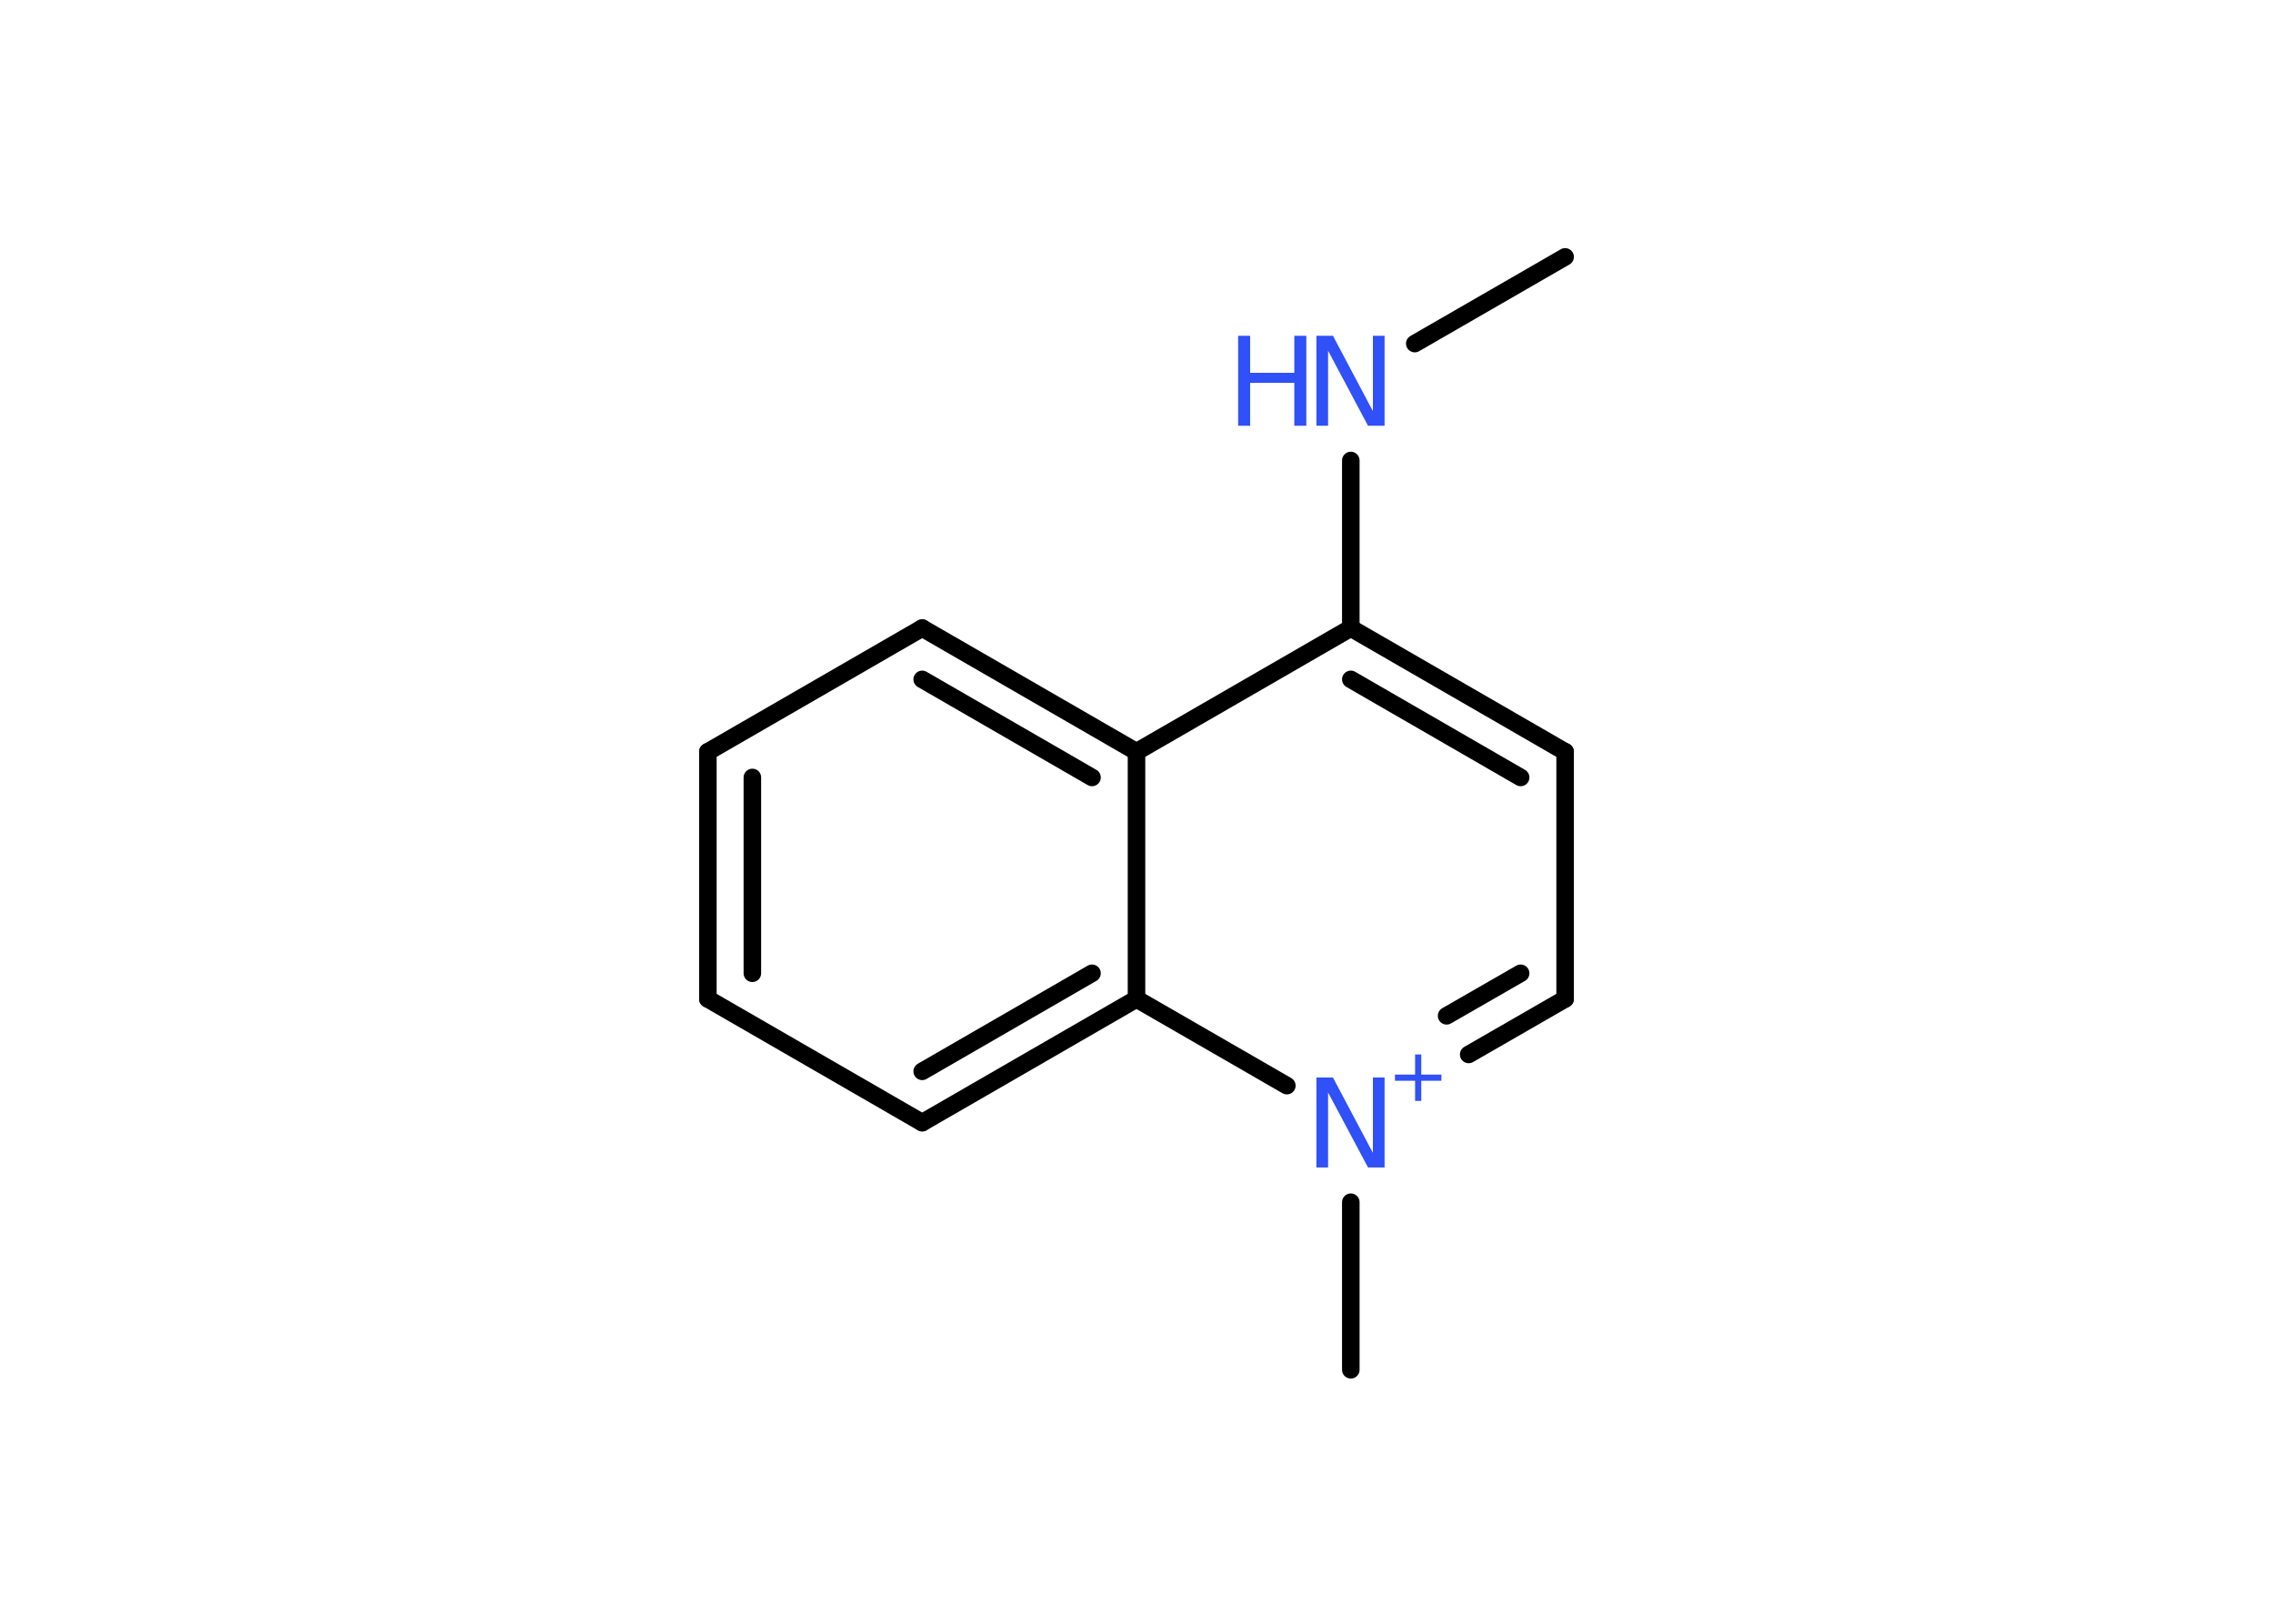 <?xml version='1.0' encoding='UTF-8'?>
<!DOCTYPE svg PUBLIC "-//W3C//DTD SVG 1.1//EN" "http://www.w3.org/Graphics/SVG/1.1/DTD/svg11.dtd">
<svg version='1.2' xmlns='http://www.w3.org/2000/svg' xmlns:xlink='http://www.w3.org/1999/xlink' width='70.0mm' height='50.0mm' viewBox='0 0 70.0 50.0'>
  <desc>Generated by the Chemistry Development Kit (http://github.com/cdk)</desc>
  <g stroke-linecap='round' stroke-linejoin='round' stroke='#000000' stroke-width='.54' fill='#3050F8'>
    <rect x='.0' y='.0' width='70.0' height='50.0' fill='#FFFFFF' stroke='none'/>
    <g id='mol1' class='mol'>
      <line id='mol1bnd1' class='bond' x1='48.2' y1='7.91' x2='43.57' y2='10.58'/>
      <line id='mol1bnd2' class='bond' x1='41.6' y1='14.18' x2='41.6' y2='19.34'/>
      <g id='mol1bnd3' class='bond'>
        <line x1='48.2' y1='23.15' x2='41.6' y2='19.34'/>
        <line x1='46.83' y1='23.94' x2='41.6' y2='20.92'/>
      </g>
      <line id='mol1bnd4' class='bond' x1='48.2' y1='23.15' x2='48.2' y2='30.76'/>
      <g id='mol1bnd5' class='bond'>
        <line x1='45.23' y1='32.47' x2='48.2' y2='30.76'/>
        <line x1='44.55' y1='31.28' x2='46.83' y2='29.97'/>
      </g>
      <line id='mol1bnd6' class='bond' x1='41.6' y1='37.02' x2='41.6' y2='42.18'/>
      <line id='mol1bnd7' class='bond' x1='39.63' y1='33.43' x2='35.0' y2='30.76'/>
      <g id='mol1bnd8' class='bond'>
        <line x1='28.4' y1='34.57' x2='35.0' y2='30.76'/>
        <line x1='28.4' y1='32.99' x2='33.63' y2='29.97'/>
      </g>
      <line id='mol1bnd9' class='bond' x1='28.4' y1='34.57' x2='21.8' y2='30.76'/>
      <g id='mol1bnd10' class='bond'>
        <line x1='21.8' y1='23.15' x2='21.8' y2='30.76'/>
        <line x1='23.17' y1='23.94' x2='23.17' y2='29.97'/>
      </g>
      <line id='mol1bnd11' class='bond' x1='21.8' y1='23.15' x2='28.4' y2='19.34'/>
      <g id='mol1bnd12' class='bond'>
        <line x1='35.0' y1='23.15' x2='28.4' y2='19.34'/>
        <line x1='33.63' y1='23.94' x2='28.4' y2='20.92'/>
      </g>
      <line id='mol1bnd13' class='bond' x1='41.6' y1='19.34' x2='35.0' y2='23.15'/>
      <line id='mol1bnd14' class='bond' x1='35.0' y1='30.76' x2='35.0' y2='23.15'/>
      <g id='mol1atm2' class='atom'>
        <path d='M40.55 10.34h.5l1.23 2.32v-2.32h.36v2.77h-.51l-1.23 -2.31v2.31h-.36v-2.77z' stroke='none'/>
        <path d='M38.13 10.34h.37v1.14h1.36v-1.14h.37v2.77h-.37v-1.32h-1.36v1.32h-.37v-2.77z' stroke='none'/>
      </g>
      <g id='mol1atm6' class='atom'>
        <path d='M40.55 33.18h.5l1.23 2.32v-2.32h.36v2.77h-.51l-1.23 -2.31v2.31h-.36v-2.77z' stroke='none'/>
        <path d='M43.77 32.47v.62h.62v.19h-.62v.62h-.19v-.62h-.62v-.19h.62v-.62h.19z' stroke='none'/>
      </g>
    </g>
  </g>
</svg>

